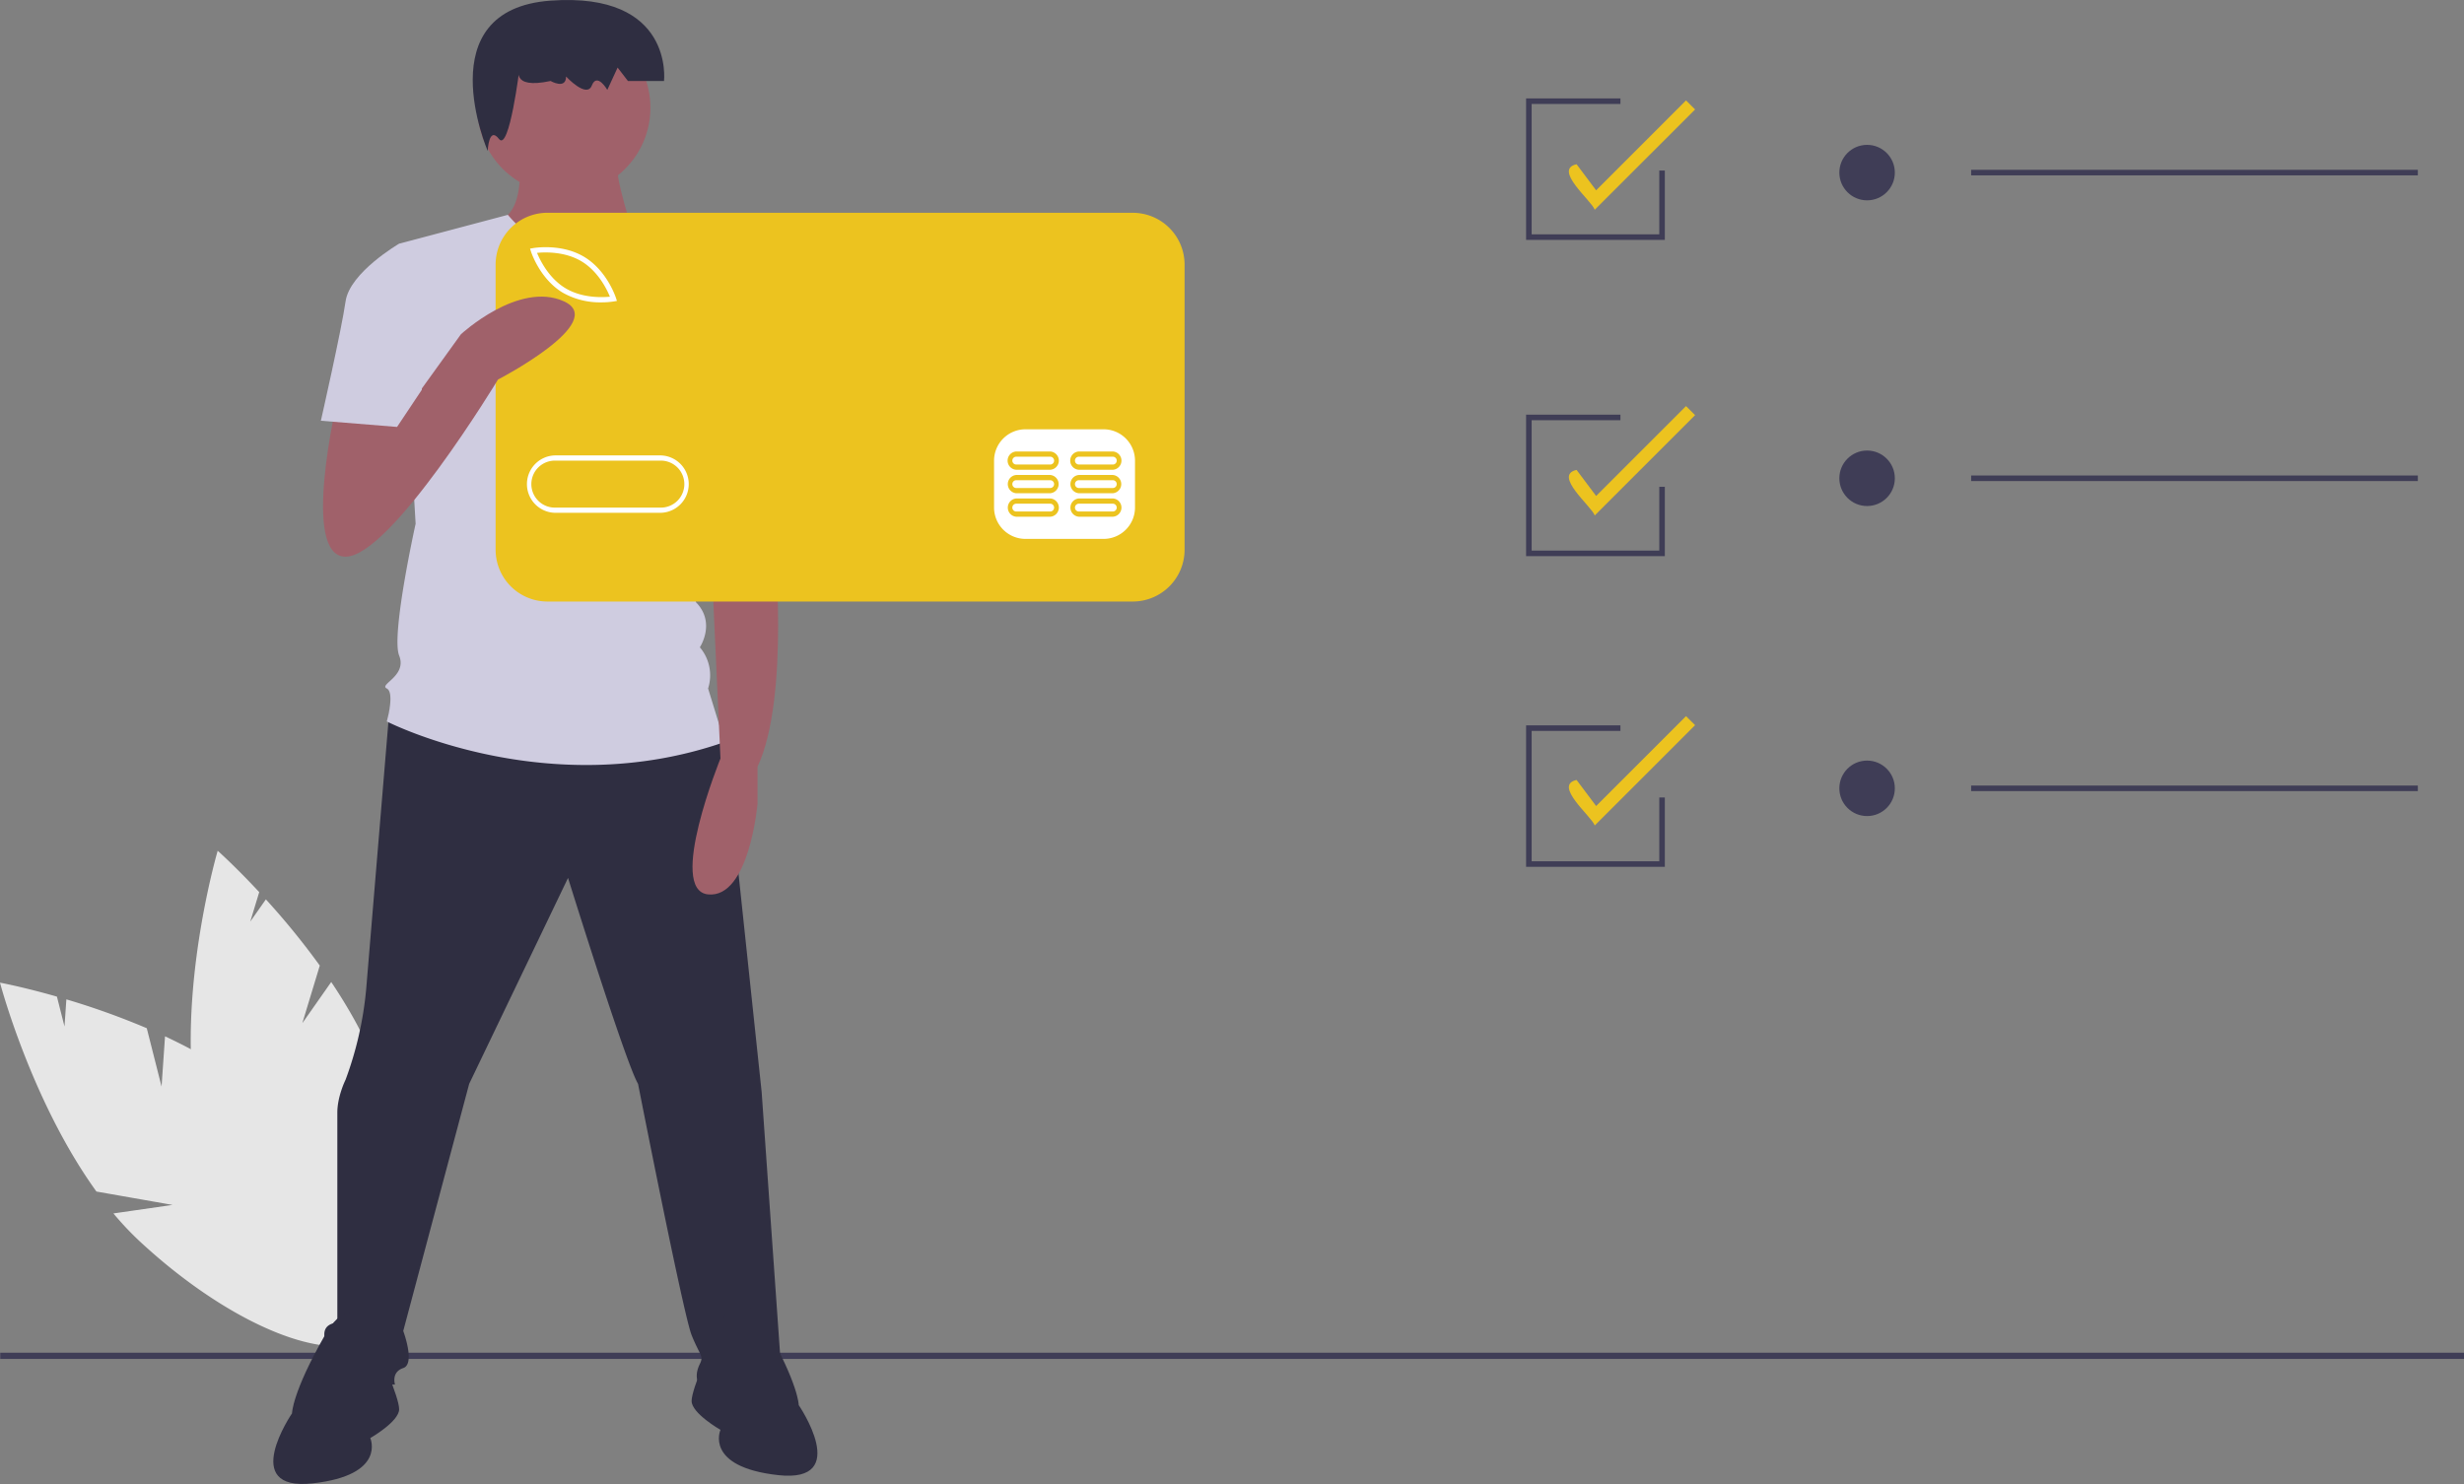 <svg xmlns="http://www.w3.org/2000/svg" data-name="Layer 1" viewBox="0 0 888.08 534.97">
  <rect x="0" y="0" width="888.08" height="534.97" fill="#808080" stroke="none"/>
  <defs/>
  <path fill="#e6e6e6" d="M58.23 391.7l-5.33-21.03a273.13 273.13 0 00-28.98-10.4l-.67 9.78-2.73-10.77C8.31 355.78 0 354.25 0 354.25s11.22 42.68 34.76 75.3l27.43 4.82-21.31 3.07a110.5 110.5 0 009.53 10.1c34.24 31.78 72.38 46.36 85.18 32.57s-4.57-50.74-38.81-82.52c-10.62-9.86-23.95-17.76-37.3-23.99z"/>
  <path fill="#e6e6e6" d="M108.96 368.86l6.3-20.77a273.13 273.13 0 00-19.43-23.87l-5.63 8.02 3.23-10.63c-8.65-9.3-14.97-14.91-14.97-14.91s-12.45 42.33-9.17 82.42l21 18.3-19.84-8.38a110.5 110.5 0 002.94 13.57c12.89 44.91 38 77.1 56.09 71.92s22.31-45.8 9.43-90.71c-4-13.92-11.32-27.58-19.53-39.81z"/>
  <path fill="#3f3d56" d="M.08 487.65h888v2.24H.08z"/>
  <path fill="#2f2e41" d="M140.38 255.61l-8.4 100.97a126.71 126.71 0 01-7.43 32.66s-2.97 5.94-2.97 11.88v75.72s-5.93 0-4.45 5.94 2.97 16.34 2.97 16.34h22.27s-1.48-4.46 2.97-5.94 0-13.37 0-13.37l23.76-89.08 35.63-74.24s20.79 66.81 25.24 74.24c0 0 16.33 83.15 19.3 90.57s4.46 7.42 2.97 10.4-1.48 5.93 0 7.42 29.7 0 29.7 0l-7.42-105.42-13.37-126.2-68.3-20.8z"/>
  <path fill="#2f2e41" d="M136.43 487.24s-7.42-26.73-19.3-5.94-11.88 28.21-11.88 28.21-19.3 28.21 7.43 25.24 20.78-16.33 20.78-16.33 10.4-5.94 10.4-10.4-7.43-20.78-7.43-20.78zM256.7 484.27s7.42-26.73 19.3-5.94 11.88 28.21 11.88 28.21 19.3 28.21-7.43 25.24-20.78-16.33-20.78-16.33-10.4-5.94-10.4-10.4 7.43-20.78 7.43-20.78z"/>
  <path fill="#a0616a" d="M186.91 55.17s2.97 19.3-5.93 23.76 19.3 20.78 26.72 20.78 20.79-14.84 20.79-14.84-7.43-22.28-5.94-26.73z"/>
  <circle cx="203.25" cy="38.84" r="31.18" fill="#a0616a"/>
  <path fill="#cfcce0" d="M264.12 102.68L227 80.2s-21.11 23.98-43.96-2.75l-39.18 10.4 5.94 100.96s-8.91 40.09-5.94 47.51-7.43 10.4-4.46 11.88 0 11.88 0 11.88 57.9 29.7 121.75 7.42l-5.94-19.3a15.58 15.58 0 00-2.97-14.85s5.94-8.9-1.48-16.33c0 0 2.97-13.36-4.46-19.3l-1.48-20.79 4.45-10.4z"/>
  <path fill="#2f2e41" d="M187.29 24.36s-3.72 8.04 11.15 4.83c0 0 5.58 3.21 5.58-1.61 0 0 7.43 8.04 9.3 3.22s5.57 1.6 5.57 1.6l3.71-8.04 3.72 4.83h13.01S243.05-3 198.44.23s-22.66 54.2-22.66 54.2.36-9.15 4.07-4.33 7.44-25.74 7.44-25.74z"/>
  <path fill="#a0616a" d="M277.49 162.07l1.48 31.18s5.94 57.91-5.94 83.15v13.36s-2.97 34.15-17.82 32.67 4.46-49 4.46-49l-2.97-65.33-2.97-37.12z"/>
  <path fill="#cfcce0" d="M247.79 104.17l14.81-2.4a72.31 72.31 0 0120.82 38.03c4.46 23.76 5.94 28.21 5.94 28.21l-35.63 8.91-19.3-37.12z"/>
  <path fill="#fff" d="M184.02 87.22h234.31v116.39H184.02z"/>
  <path fill="#ecc31f" d="M209.6 94.22c-6.02-3.62-13.28-3.34-16.04-3.06 1.06 2.56 4.2 9.1 10.23 12.73 6.03 3.63 13.28 3.34 16.04 3.07-1.05-2.57-4.2-9.11-10.23-12.74zM237.89 166.06h-37.62a8.47 8.47 0 100 16.93h37.62a8.47 8.47 0 100-16.93z"/>
  <path fill="#ecc31f" d="M408.26 76.7H197.32a18.69 18.69 0 00-18.69 18.69v102.77a18.69 18.69 0 0018.69 18.69h210.94a18.69 18.69 0 0018.69-18.69V95.4a18.69 18.69 0 00-18.69-18.69zM192.1 89.45c.42-.08 10.3-1.76 18.47 3.16 8.18 4.92 11.32 14.44 11.45 14.84l.33 1.03-1.06.18a28.17 28.17 0 01-4.58.34 27.26 27.26 0 01-13.9-3.5c-8.17-4.92-11.31-14.44-11.44-14.84l-.33-1.03zm45.79 95.42h-37.62a10.35 10.35 0 010-20.7h37.62a10.35 10.35 0 110 20.7zm171.19-1.88a11.32 11.32 0 01-11.3 11.28h-28.2a11.32 11.32 0 01-11.3-11.28v-16.93a11.32 11.32 0 0111.3-11.3h28.2a11.32 11.32 0 0111.3 11.3z"/>
  <path fill="#ecc31f" d="M378.5 179.7h-12.22a3.3 3.3 0 000 6.58h12.23a3.3 3.3 0 000-6.59zm0 4.7h-12.22a1.41 1.41 0 110-2.82h12.23a1.41 1.41 0 010 2.82zM401.08 179.7h-12.23a3.3 3.3 0 000 6.58h12.23a3.3 3.3 0 000-6.59zm0 4.7h-12.23a1.41 1.41 0 110-2.82h12.23a1.41 1.41 0 010 2.82zM378.5 171.23h-12.22a3.3 3.3 0 000 6.58h12.23a3.3 3.3 0 000-6.58zm0 4.7h-12.22a1.41 1.41 0 110-2.82h12.23a1.41 1.41 0 110 2.82zM401.08 171.23h-12.23a3.3 3.3 0 000 6.58h12.23a3.3 3.3 0 000-6.58zm0 4.7h-12.23a1.41 1.41 0 110-2.82h12.23a1.41 1.41 0 110 2.82zM378.5 162.76h-12.22a3.3 3.3 0 000 6.59h12.23a3.3 3.3 0 000-6.59zm0 4.7h-12.22a1.41 1.41 0 110-2.82h12.23a1.41 1.41 0 010 2.83zM401.08 162.76h-12.23a3.3 3.3 0 000 6.59h12.23a3.3 3.3 0 000-6.59zm0 4.7h-12.23a1.41 1.41 0 110-2.82h12.23a1.41 1.41 0 010 2.83z"/>
  <path fill="#a0616a" d="M121.58 144.26s-13.36 56.42 2.97 56.42 54.94-63.85 54.94-63.85 40.09-20.78 23.76-28.2-37.12 11.87-37.12 11.87l-23.99 33.3-1.25-16.97z"/>
  <path fill="#cfcce0" d="M152.76 96.74l-8.9-8.9s-17.82 10.39-19.3 20.78-8.91 43.06-8.91 43.06l27.46 2.23 8.91-13.37z"/>
  <path fill="#ecc31f" d="M574.78 75.62c-1.12-3.3-15.14-14.53-6.55-16.41l7.05 9.4 32.4-32.41 3.27 3.26zM574.78 185.82c-1.12-3.3-15.14-14.53-6.55-16.42l7.05 9.4 32.4-32.4 3.27 3.25zM574.78 297.58c-1.12-3.3-15.14-14.52-6.55-16.41l7.05 9.4 32.4-32.4 3.27 3.25z"/>
  <circle cx="672.94" cy="62.22" r="10" fill="#3f3d56"/>
  <path fill="#3f3d56" d="M710.44 61.22h161v2h-161z"/>
  <circle cx="672.94" cy="172.42" r="10" fill="#3f3d56"/>
  <path fill="#3f3d56" d="M710.44 171.42h161v2h-161z"/>
  <circle cx="672.94" cy="284.19" r="10" fill="#3f3d56"/>
  <path fill="#3f3d56" d="M710.44 283.19h161v2h-161zM600.04 312.49h-50v-51h34v2h-32v47h46v-23h2v25zM600.04 200.49h-50v-51h34v2h-32v47h46v-23h2v25zM600.04 86.48h-50v-51h34v2h-32v47h46v-23h2v25z"/>
</svg>

